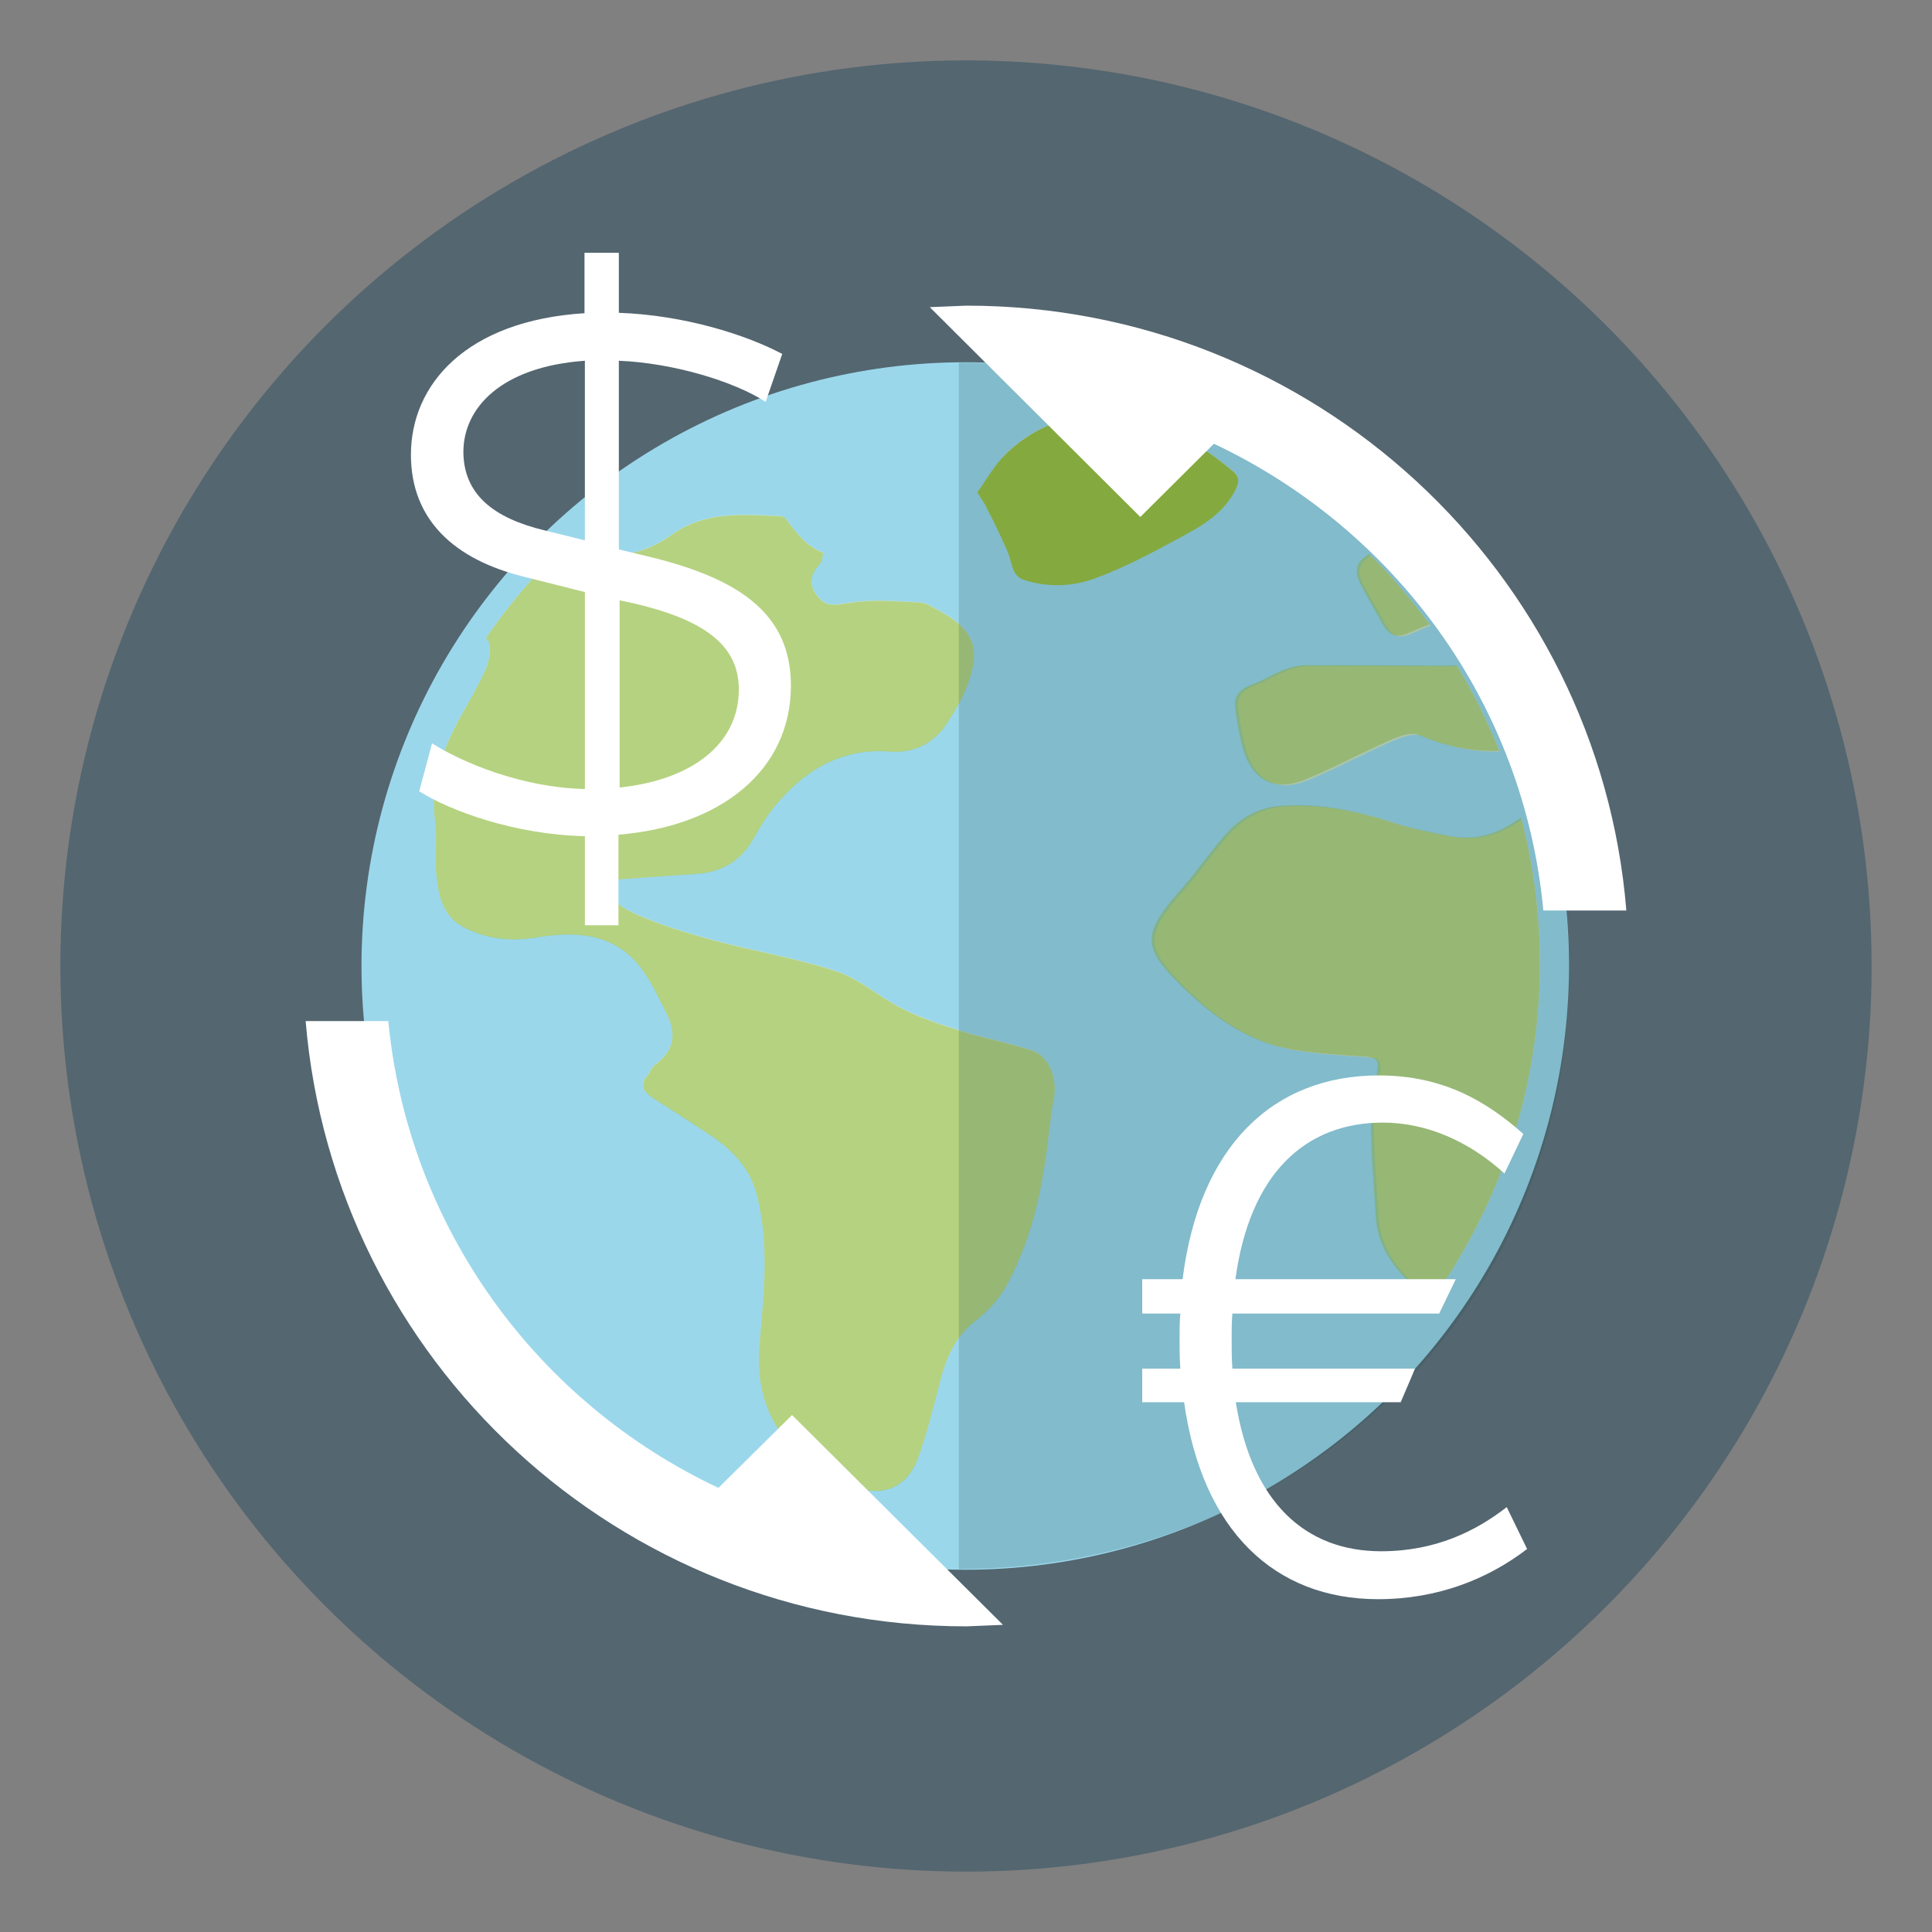 <?xml version="1.0" encoding="UTF-8"?>
<!-- Generator: Adobe Illustrator 19.1.0, SVG Export Plug-In . SVG Version: 6.00 Build 0)  -->
<svg version="1.1" xmlns="http://www.w3.org/2000/svg" xmlns:xlink="http://www.w3.org/1999/xlink" x="0px" y="0px" viewBox="0 0 512 512" style="enable-background:new 0 0 512 512;" xml:space="preserve">
<rect x="0" y="0" width="512" height="512" fill="#808080" stroke="none"/>
<style type="text/css">
	.st0{display:none;}
	.st1{display:inline;}
	.st2{fill:none;stroke:#676767;stroke-linecap:round;stroke-linejoin:round;}
	.st3{fill:#546670;}
	.st4{fill:#9BD7EB;}
	.st5{clip-path:url(#SVGID_2_);}
	.st6{fill:#CCE3C4;}
	.st7{opacity:0.5;}
	.st8{fill:#9DC13C;}
	.st9{opacity:0.2;fill:#1F4C4C;}
	.st10{fill:#FFFFFF;}
</style>
<g id="Layer_1" class="st0">
	<g transform="matrix( 1, 0, 0, 1, 0,0) " class="st1">
		<g>
			<path id="Layer10_0_1_STROKES" class="st2" d="M56,96h400c11,0,20.4,3.9,28.3,11.7c7.8,7.8,11.8,17.3,11.8,28.3v240     c0,11-3.9,20.4-11.8,28.3C476.4,412.1,467,416,456,416H56c-11,0-20.5-3.9-28.3-11.8C19.9,396.4,16,387,16,376V136     c0-11,3.9-20.5,11.7-28.3C35.5,99.9,45,96,56,96z"/>
		</g>
	</g>
	<g transform="matrix( 1, 0, 0, 1, 0,0) " class="st1">
		<g>
			<path id="Layer9_0_1_STROKES" class="st2" d="M136,16h240c11,0,20.4,3.9,28.3,11.7C412.1,35.5,416,45,416,56v400     c0,11-3.9,20.4-11.8,28.3C396.4,492.1,387,496,376,496H136c-11,0-20.5-3.9-28.3-11.8C99.9,476.4,96,467,96,456V56     c0-11,3.9-20.5,11.7-28.3C115.5,19.9,125,16,136,16z"/>
		</g>
	</g>
	<g transform="matrix( 1, 0, 0, 1, 0,0) " class="st1">
		<g>
			<path id="Layer8_0_1_STROKES" class="st2" d="M96,56h320c11,0,20.4,3.9,28.3,11.7C452.1,75.5,456,85,456,96v320     c0,11-3.9,20.4-11.8,28.3C436.4,452.1,427,456,416,456H96c-11,0-20.5-3.9-28.3-11.8C59.9,436.4,56,427,56,416V96     c0-11,3.9-20.5,11.7-28.3C75.5,59.9,85,56,96,56z"/>
		</g>
	</g>
	<g transform="matrix( 1, 0, 0, 1, 0,0) " class="st1">
		<g>
			<path id="Layer7_0_1_STROKES" class="st2" d="M376,256c0,33.1-11.7,61.4-35.1,84.8C317.4,364.3,289.1,376,256,376     s-61.4-11.7-84.9-35.2C147.7,317.4,136,289.1,136,256s11.7-61.4,35.1-84.8c23.5-23.5,51.8-35.2,84.9-35.2s61.4,11.7,84.9,35.2     C364.3,194.6,376,222.9,376,256z"/>
		</g>
	</g>
	<g transform="matrix( 1, 0, 0, 1, 0,0) " class="st1">
		<g>
			<path id="Layer6_0_1_STROKES" class="st2" d="M496,256c0,66.2-23.4,122.7-70.3,169.6C378.7,472.5,322.2,496,256,496     c-66.2,0-122.8-23.5-169.7-70.4C39.4,378.7,16,322.2,16,256S39.4,133.3,86.3,86.4C133.2,39.5,189.8,16,256,16     c66.2,0,122.7,23.5,169.7,70.4C472.6,133.3,496,189.8,496,256z"/>
		</g>
	</g>
	<g transform="matrix( 1, 0, 0, 1, 0,0) " class="st1">
		<g>
			<path id="Layer5_0_1_STROKES" class="st2" d="M336,0v176h176 M512,256H336v80h176 M336,176v80h-80v80h80v176 M0,176h176V0 M256,0     v176h80 M176,176h80v80h-80v80h80v176 M0,256h176v-80 M176,512V336H0"/>
		</g>
	</g>
	<g transform="matrix( 1, 0, 0, 1, 0,0) " class="st1">
		<g>
			<path id="Layer3_0_1_STROKES" class="st2" d="M0,0l256,256L512,0 M512,512L256,256L0,512"/>
		</g>
	</g>
</g>
<g id="Layer_3">
	<circle class="st3" cx="256" cy="256" r="240"/>
</g>
<g id="Globe">
	<g>
		<g>
			<g>
				<circle class="st4" cx="255.8" cy="256" r="160"/>
			</g>
			<g>
				<defs>
					<circle id="SVGID_1_" cx="255.1" cy="255.4" r="153"/>
				</defs>
				<clipPath id="SVGID_2_">
					<use xlink:href="#SVGID_1_" style="overflow:visible;"/>
				</clipPath>
				<g class="st5">
					<g>
						<path class="st6" d="M565.8,198.3c1.9,1.1,4,1.8,5.5,3.2c3.9,3.9,7.6,8.1,11.2,12.3c1.6,1.9,3,2.1,4.5,0.1        c2.4-3.2,4.4-6.7,7-9.7c4.9-5.6,4.7-13.6-1.3-18c-5.4-3.9-11.1-7.6-16.7-11.3c-1.9-1.3-3.2-2.5,0-3.6c1-0.4,1.9-1.1,2.9-1.2        c7.3-0.6,14.6-1.3,21.9-1.7c5-0.2,9.6-1.6,12.4-5.6c3.6-5.2,6.6-10.8,9.4-16.5c1.4-2.9-0.7-7.1-3.6-8.2        c-2.7-1-5.6-1.8-8.4-1.9c-8.3-0.3-16.6-0.1-25-0.3c-4-0.1-8-1-11.9-0.9c-7.1,0-14.1,0.7-21.1,0.7c-8.4,0-16.8-0.1-25.1-0.9        c-6-0.6-11.9-2.5-17.9-3.4c-9.4-1.3-19-1-28-4.8c-2.1-0.9-4.9-1.7-6.8-0.9c-6.1,2.4-12.3,5-17.9,8.5c-9.8,6-19.9,10-31.6,8.8        c-5.4-0.6-10.8-1-16.2-1.8c-5.7-0.9-11.4-2.5-17.1-3.2c-10.8-1.4-19.8,3.9-28.5,9.1c-3.7,2.2-4,4.8-1.8,8.6        c1.8,3.2,3.6,6.3,5.3,9.5c2.2,3.9,3.9,4.2,7.9,2.4c4.5-2,9.2-3.7,13.8-5.2c3-1,4.8,1.1,5.2,3.6c1.2,6.2-2.6,10.5-9,10.6        c-12.7,0-25.5-0.1-38.2-0.1c-2,0-4.1,0.6-5.9,1.3c-2.6,1-5.1,2.6-7.7,3.6c-3,1.1-5.4,2.6-5,6.1c0.4,3.5,1,7,1.9,10.4        c2.3,8.9,8.4,12.3,16.6,8.9c7.6-3.1,14.9-7.1,22.5-10.4c2.4-1,5.6-2.2,7.7-1.4c6.6,2.8,13.3,4.3,20.4,4.2        c4,0,8.1-0.2,12.1,0.1c5.2,0.3,7.2,4.3,4.3,8.6c-0.8,1.3-2,2.3-3.2,3.4c-7,6.6-14.5,12.3-25.1,10.5        c-5.2-0.9-10.4-1.9-15.4-3.6c-9.8-3.2-19.7-5.2-30.1-4.4c-5.8,0.5-10.5,3.3-14.2,7.5c-4.2,4.7-7.7,10-11.9,14.7        c-10.6,11.9-10.1,15.4,0.6,25.9c8.2,8.1,17.6,14.6,29.3,16.5c6.3,1,12.7,1.4,19,1.8c2.5,0.2,3.6,0.7,3.2,3.6        c-0.8,4.8-1.7,9.8-1.7,14.7c0,8.1,0.8,16.2,1.3,24.3c0.4,6.6,3.6,11.8,8.1,16.4c3.8,3.9,7.3,8,10.8,12.1        c1.7,1.9,3.1,4.1,4.7,6.1c1.7,2,4,2.3,5.8,0.5c3.8-3.9,8.5-7.5,10.8-12.2c6.1-12.6,11.5-25.5,16.2-38.6        c3.9-11,9.5-19.8,19.9-25.7c5.2-2.9,9.8-7,14.3-11c3.6-3.2,3.1-4.9-1.2-6.8c-1.6-0.7-3.3-1-4.7-1.9        c-13.2-7.5-24.2-17.5-33.7-29.1c-1.5-1.8-1.9-4.4-2.9-6.8c5-1.6,6.8,1.4,8.1,3.9c5.9,11.2,15.5,17.4,27.2,20.8        c3.5,1,7,0.5,9.6-2.7c4.5-5.4,4.3-7.6-0.1-12.9c-4.3-5.1-8-10.7-11.9-16.1c0-0.1,0.1-0.2,0.3-0.9c3.8,1.4,7.8,2.5,11.5,4.1        c6.8,2.9,13.9,5.3,18.8,11.3c5.1,6.4,10,12.8,14.9,19.3c2,2.7,3.4,5.9,5.8,8.2c1.2,1.2,4,1.8,5.7,1.3c1.6-0.4,3.4-2.4,3.9-4.1        c1-3.9,1.4-8.1,1.9-12.2c1.2-11.3,8.3-15,18-8.8c3.4,2.2,6.4,5.2,9.6,7.9c5.2,4.3,9.9,9.4,15.6,12.9c8,4.8,9.6,4.1,14.8-1.9        c4.1-4.8,4.3-7.8,0.9-12.9c-1.2-1.7-2.3-3.4-3.5-5.1c-3.7-5.6-4.9-11.7-3.5-18.1C561.8,212.9,563.7,206.3,565.8,198.3z"/>
					</g>
					<g>
						<path class="st6" d="M160.5,233.3c8.4-0.6,16.3-1.2,24.3-1.8c6.5-0.5,11.6-3.4,14.8-9.2c1.7-3,3.5-6,5.7-8.7        c7.9-9.5,17.6-15.5,30.5-14.5c6.8,0.5,12-2.4,15.5-8c2.2-3.5,4.3-7.1,5.6-11c2.9-8.9,0.7-13.5-7.8-18.2        c-1.7-0.9-3.5-2.3-5.3-2.3c-6.2-0.3-12.6-0.9-18.7,0.1c-4.3,0.7-6.5,1.2-9-2.5c-1.8-2.8-1.2-5.3,1.1-7.7        c0.7-0.7,1-3.1,0.9-3.1c-4.4-1.7-7.1-5.2-9.7-8.8c-0.4-0.5-1.1-0.9-1.7-0.9c-9.9-0.3-19.7-1.5-28.9,5.1        c-8.9,6.4-19.3,7-29.4,1.3c-6.5-3.7-12.2-8.7-19.8-10.5c-7.8-1.8-14.9-1.7-21.7,3.4c-6.4,4.8-13,9.5-20.1,13        c-5.2,2.6-4.8,8.8-1.1,11.4c7.3,5.1,15.1,8.9,24.4,8.3c4.9-0.4,9.8-1.3,14.7-1.3c1.7,0,4.5,1.5,4.8,2.8c0.5,2.2,0,5-0.9,7.1        c-1.8,4.2-4.2,8.3-6.5,12.3c-4.8,8.7-8.3,17.6-6.9,27.9c0.6,4.5-0.1,9.1,0.3,13.7c0.4,5.6,1.7,11.4,6.8,14.2        c5.7,3.1,12.1,4.1,18.8,3.1c7.8-1.2,15.7-1.9,22.8,2.5c6.4,4,9.2,10.8,12.5,17.2c2.9,5.5,2.3,10.1-2.9,13.9        c-0.9,0.6-1.3,1.9-2,2.8c-2.3,2.6-1.1,4.4,1.4,6c5.1,3.3,10.3,6.5,15.3,9.9c5.7,3.8,10.5,8.8,12.2,15.5        c3.4,13,2,26.2,0.8,39.4c-0.8,8.6,0.6,16.7,5.6,24c4.8,7,11.7,11.1,19.3,14.1c8.5,3.4,14.4-0.6,16.9-7        c2.5-6.6,4.1-13.5,5.9-20.3c1.6-6.2,3.8-11.9,9.1-16.2c3.2-2.5,6.3-5.6,8.3-9.1c7.3-13,10.1-27.5,11.7-42.2        c0.3-2.5,0.6-5,1.1-7.5c1.2-5.6-1.2-11.7-5.8-13.2c-6.1-2-12.5-3.2-18.6-5.1c-5.3-1.7-10.6-3.4-15.6-5.9        c-6-3-11.2-7.8-17.4-9.9c-10.8-3.6-22.2-5.4-33.2-8.4c-6.9-1.9-13.8-4-20.3-6.9C164.8,240.6,160.8,238.2,160.5,233.3z"/>
					</g>
					<g>
						<path class="st6" d="M259,130.5c1.3,2.1,2.2,3.3,2.8,4.6c1.8,3.5,3.5,7.1,5.1,10.7c1.3,2.8,1,6.7,4.5,7.8        c6.2,2,12.8,1.8,18.7-0.4c7.6-2.8,14.9-6.7,22.2-10.6c5.7-3.1,11.6-6.3,14.9-12.5c1-2,1.7-3.5-0.6-5.4        c-8-6.7-16.9-12-27.1-13.9c-12.3-2.2-23.9,0.5-33.1,9.6C263.6,123.3,261.6,127,259,130.5z"/>
					</g>
					<g class="st7">
						<path class="st8" d="M565.8,198.3c-2.1,8-4,14.6-5.5,21.3c-1.4,6.4-0.1,12.6,3.5,18.1c1.1,1.7,2.3,3.4,3.5,5.1        c3.5,5.1,3.3,8.1-0.9,12.9c-5.2,6.1-6.8,6.8-14.8,1.9c-5.7-3.5-10.4-8.5-15.6-12.9c-3.2-2.7-6.1-5.7-9.6-7.9        c-9.7-6.2-16.8-2.6-18,8.8c-0.4,4.1-0.8,8.2-1.9,12.2c-0.4,1.7-2.3,3.7-3.9,4.1c-1.7,0.5-4.5-0.1-5.7-1.3        c-2.3-2.3-3.8-5.5-5.8-8.2c-4.9-6.5-9.8-13-14.9-19.3c-4.8-6.1-12-8.4-18.8-11.3c-3.7-1.6-7.7-2.8-11.5-4.1        c-0.3,0.7-0.4,0.9-0.3,0.9c3.9,5.4,7.7,11,11.9,16.1c4.4,5.2,4.5,7.5,0.1,12.9c-2.7,3.2-6.1,3.7-9.6,2.7        c-11.7-3.4-21.3-9.6-27.2-20.8c-1.3-2.5-3.1-5.5-8.1-3.9c1,2.3,1.4,5,2.9,6.8c9.5,11.6,20.6,21.7,33.7,29.1        c1.5,0.8,3.2,1.2,4.7,1.9c4.3,1.8,4.8,3.5,1.2,6.8c-4.5,4-9.1,8-14.3,11c-10.4,5.9-16,14.8-19.9,25.7        c-4.7,13.1-10.2,26-16.2,38.6c-2.3,4.7-7,8.3-10.8,12.2c-1.8,1.9-4.1,1.6-5.8-0.5c-1.6-2-3-4.1-4.7-6.1        c-3.5-4.1-7-8.2-10.8-12.1c-4.5-4.6-7.7-9.8-8.1-16.4c-0.5-8.1-1.2-16.2-1.3-24.3c0-4.9,0.9-9.8,1.7-14.7        c0.5-2.9-0.7-3.4-3.2-3.6c-6.4-0.4-12.7-0.8-19-1.8c-11.7-1.9-21-8.4-29.3-16.5c-10.7-10.4-11.2-14-0.6-25.9        c4.2-4.7,7.7-10,11.9-14.7c3.7-4.2,8.4-7,14.2-7.5c10.4-0.9,20.3,1.2,30.1,4.4c5,1.6,10.2,2.6,15.4,3.6        c10.5,1.9,18-3.8,25.1-10.5c1.1-1.1,2.3-2.1,3.2-3.4c2.8-4.2,0.9-8.2-4.3-8.6c-4-0.3-8-0.1-12.1-0.1        c-7.1,0.1-13.8-1.4-20.4-4.2c-2-0.9-5.3,0.3-7.7,1.4c-7.6,3.3-14.8,7.3-22.5,10.4c-8.3,3.4-14.3,0-16.6-8.9        c-0.9-3.4-1.5-6.9-1.9-10.4c-0.4-3.5,2-5,5-6.1c2.7-1,5.1-2.6,7.7-3.6c1.9-0.7,3.9-1.3,5.9-1.3c12.7-0.1,25.5,0.1,38.2,0.1        c6.5,0,10.3-4.4,9-10.6c-0.5-2.4-2.2-4.6-5.2-3.6c-4.7,1.6-9.3,3.2-13.8,5.2c-4,1.8-5.7,1.5-7.9-2.4c-1.8-3.2-3.6-6.3-5.3-9.5        c-2.1-3.8-1.9-6.4,1.8-8.6c8.8-5.2,17.7-10.5,28.5-9.1c5.8,0.7,11.4,2.3,17.1,3.2c5.4,0.8,10.8,1.3,16.2,1.8        c11.7,1.2,21.8-2.7,31.6-8.8c5.6-3.5,11.8-6.1,17.9-8.5c1.9-0.7,4.7,0.1,6.8,0.9c9,3.8,18.6,3.5,28,4.8        c6,0.8,11.9,2.8,17.9,3.4c8.3,0.8,16.7,0.9,25.1,0.9c7,0,14.1-0.7,21.1-0.7c4,0,8,0.8,11.9,0.9c8.3,0.2,16.6,0,25,0.3        c2.8,0.1,5.7,0.9,8.4,1.9c3,1.1,5,5.3,3.6,8.2c-2.8,5.7-5.8,11.3-9.4,16.5c-2.8,4-7.4,5.4-12.4,5.6c-7.3,0.4-14.6,1-21.9,1.7        c-1,0.1-1.9,0.8-2.9,1.2c-3.2,1.2-2,2.4,0,3.6c5.6,3.7,11.2,7.3,16.7,11.3c6,4.4,6.2,12.4,1.3,18c-2.6,3-4.6,6.5-7,9.7        c-1.5,2-2.9,1.8-4.5-0.1c-3.6-4.2-7.3-8.4-11.2-12.3C569.9,200.1,567.7,199.4,565.8,198.3z"/>
					</g>
					<g class="st7">
						<path class="st8" d="M160.5,233.3c0.3,4.9,4.3,7.3,7.8,8.9c6.5,2.9,13.4,5,20.3,6.9c11,3,22.4,4.8,33.2,8.4        c6.2,2.1,11.4,6.9,17.4,9.9c4.9,2.5,10.3,4.2,15.6,5.9c6.1,1.9,12.5,3.1,18.6,5.1c4.7,1.5,7,7.6,5.8,13.2        c-0.5,2.5-0.8,5-1.1,7.5c-1.6,14.7-4.3,29.1-11.7,42.2c-2,3.5-5.1,6.6-8.3,9.1c-5.3,4.2-7.5,9.9-9.1,16.2        c-1.8,6.8-3.4,13.7-5.9,20.3c-2.4,6.4-8.4,10.4-16.9,7c-7.6-3.1-14.5-7.1-19.3-14.1c-5-7.3-6.4-15.4-5.6-24        c1.2-13.2,2.6-26.4-0.8-39.4c-1.7-6.7-6.5-11.7-12.2-15.5c-5.1-3.4-10.2-6.6-15.3-9.9c-2.4-1.6-3.6-3.4-1.4-6        c0.8-0.9,1.1-2.2,2-2.8c5.2-3.8,5.8-8.4,2.9-13.9c-3.3-6.4-6.1-13.2-12.5-17.2c-7.1-4.4-15.1-3.7-22.8-2.5        c-6.7,1-13.2,0-18.8-3.1c-5.1-2.9-6.4-8.7-6.8-14.2c-0.4-4.5,0.3-9.2-0.3-13.7c-1.4-10.3,2.1-19.2,6.9-27.9        c2.3-4.1,4.6-8.1,6.5-12.3c0.9-2.2,1.5-4.9,0.9-7.1c-0.3-1.3-3.1-2.8-4.8-2.8c-4.9,0.1-9.8,1-14.7,1.3        c-9.3,0.7-17.1-3.2-24.4-8.3c-3.8-2.6-4.1-8.8,1.1-11.4c7.1-3.5,13.7-8.2,20.1-13c6.8-5.1,13.9-5.2,21.7-3.4        c7.6,1.8,13.3,6.8,19.8,10.5c10,5.7,20.5,5.1,29.4-1.3c9.2-6.6,18.9-5.4,28.9-5.1c0.6,0,1.4,0.4,1.7,0.9        c2.7,3.6,5.3,7.1,9.7,8.8c0.1,0-0.2,2.4-0.9,3.1c-2.3,2.4-2.9,5-1.1,7.7c2.5,3.7,4.7,3.2,9,2.5c6.1-1,12.4-0.4,18.7-0.1        c1.8,0.1,3.6,1.4,5.3,2.3c8.5,4.7,10.7,9.3,7.8,18.2c-1.3,3.9-3.4,7.5-5.6,11c-3.5,5.6-8.7,8.5-15.5,8        c-12.9-1-22.6,5-30.5,14.5c-2.2,2.7-4,5.7-5.7,8.7c-3.3,5.8-8.3,8.7-14.8,9.2C176.9,232.1,168.9,232.7,160.5,233.3z"/>
					</g>
					<g>
						<path class="st8" d="M259,130.5c2.5-3.5,4.5-7.2,7.4-10c9.2-9.1,20.8-11.9,33.1-9.6c10.2,1.8,19.1,7.2,27.1,13.9        c2.3,1.9,1.6,3.4,0.6,5.4c-3.3,6.2-9.1,9.4-14.9,12.5c-7.2,3.9-14.5,7.8-22.2,10.6c-5.9,2.2-12.5,2.4-18.7,0.4        c-3.5-1.1-3.2-5.1-4.5-7.8c-1.6-3.6-3.3-7.2-5.1-10.7C261.2,133.8,260.3,132.6,259,130.5z"/>
					</g>
				</g>
			</g>
		</g>
		<path class="st9" d="M415.8,258.2c0.4-91.9-69.4-162.1-161.7-162.1c0,150.7,0,168.3,0,319.7C343.4,415.8,415.4,347.8,415.8,258.2z    "/>
	</g>
</g>
<g id="curr">
	<g>
		<g>
			<path class="st10" d="M155,221.6c-18.5-0.4-35.7-6.7-43.9-11.9l3.4-12.7c7.9,5,23.6,11.7,40.5,12.1v-52.2l-15.9-4     c-18.9-4.6-30.2-15.3-30.2-32.4c0-18.5,14.5-35.5,46-37.5V67h9.1v15.9c17.3,0.6,33.7,5.8,43.3,10.9l-4.4,12.7     c-8.3-5.4-24.4-10.3-38.9-10.9v50l9.1,2.2c23.2,5.8,36.5,15.1,36.5,33.9c0,22.4-18.5,37.3-45.7,39.5v24H155V221.6z M144.5,140.6     l10.5,2.6V95.6c-22.2,1.6-32.2,12.5-32.2,24.2C122.9,130.9,130.6,137.3,144.5,140.6z M164.2,159.1v49.6c19.1-2,31.6-11.5,31.6-26     c0-11.9-9.5-18.5-27.8-22.8L164.2,159.1z"/>
		</g>
		<g>
			<path class="st10" d="M398.7,311c-9.3-8.5-20.6-13.5-32.2-13.5c-20.6,0-35.3,13.5-39.1,41.5h58.4l-4.4,9.1h-54.8     c-0.2,2.2-0.2,4.4-0.2,6.5c0,2.8,0,5.6,0.2,8.1H375l-3.8,8.9h-43.7c4.2,26.6,18.5,39.5,38.5,39.5c14.5,0,25.2-5.4,33.3-11.7     l5.4,11.1c-10.3,7.9-23.6,13.3-39.5,13.3c-27.4,0-46.6-18.1-51.4-52.2h-11.1v-8.9h10.1c-0.2-2.6-0.2-5.4-0.2-8.1     c0-2.2,0-4.4,0.2-6.5h-10.1V339h10.7c4.4-35.3,24-54,52-54c17.1,0,28.6,6.9,38.3,15.5L398.7,311z"/>
		</g>
	</g>
</g>
<g id="Layer_5">
	<path class="st10" d="M190.4,394.3c-47.9-22.5-82.2-68.8-87.5-123.7H81C88.5,360.4,163.9,431,256.1,431l9.7-0.4L209.9,375   C209.9,375,190.4,394.3,190.4,394.3z M256.1,81l-9.7,0.4l55.8,55.6l19.5-19.4c47.9,22.6,82.2,68.8,87.3,123.7h22   C423.7,151.6,348.2,81,256.1,81z"/>
</g>
</svg>